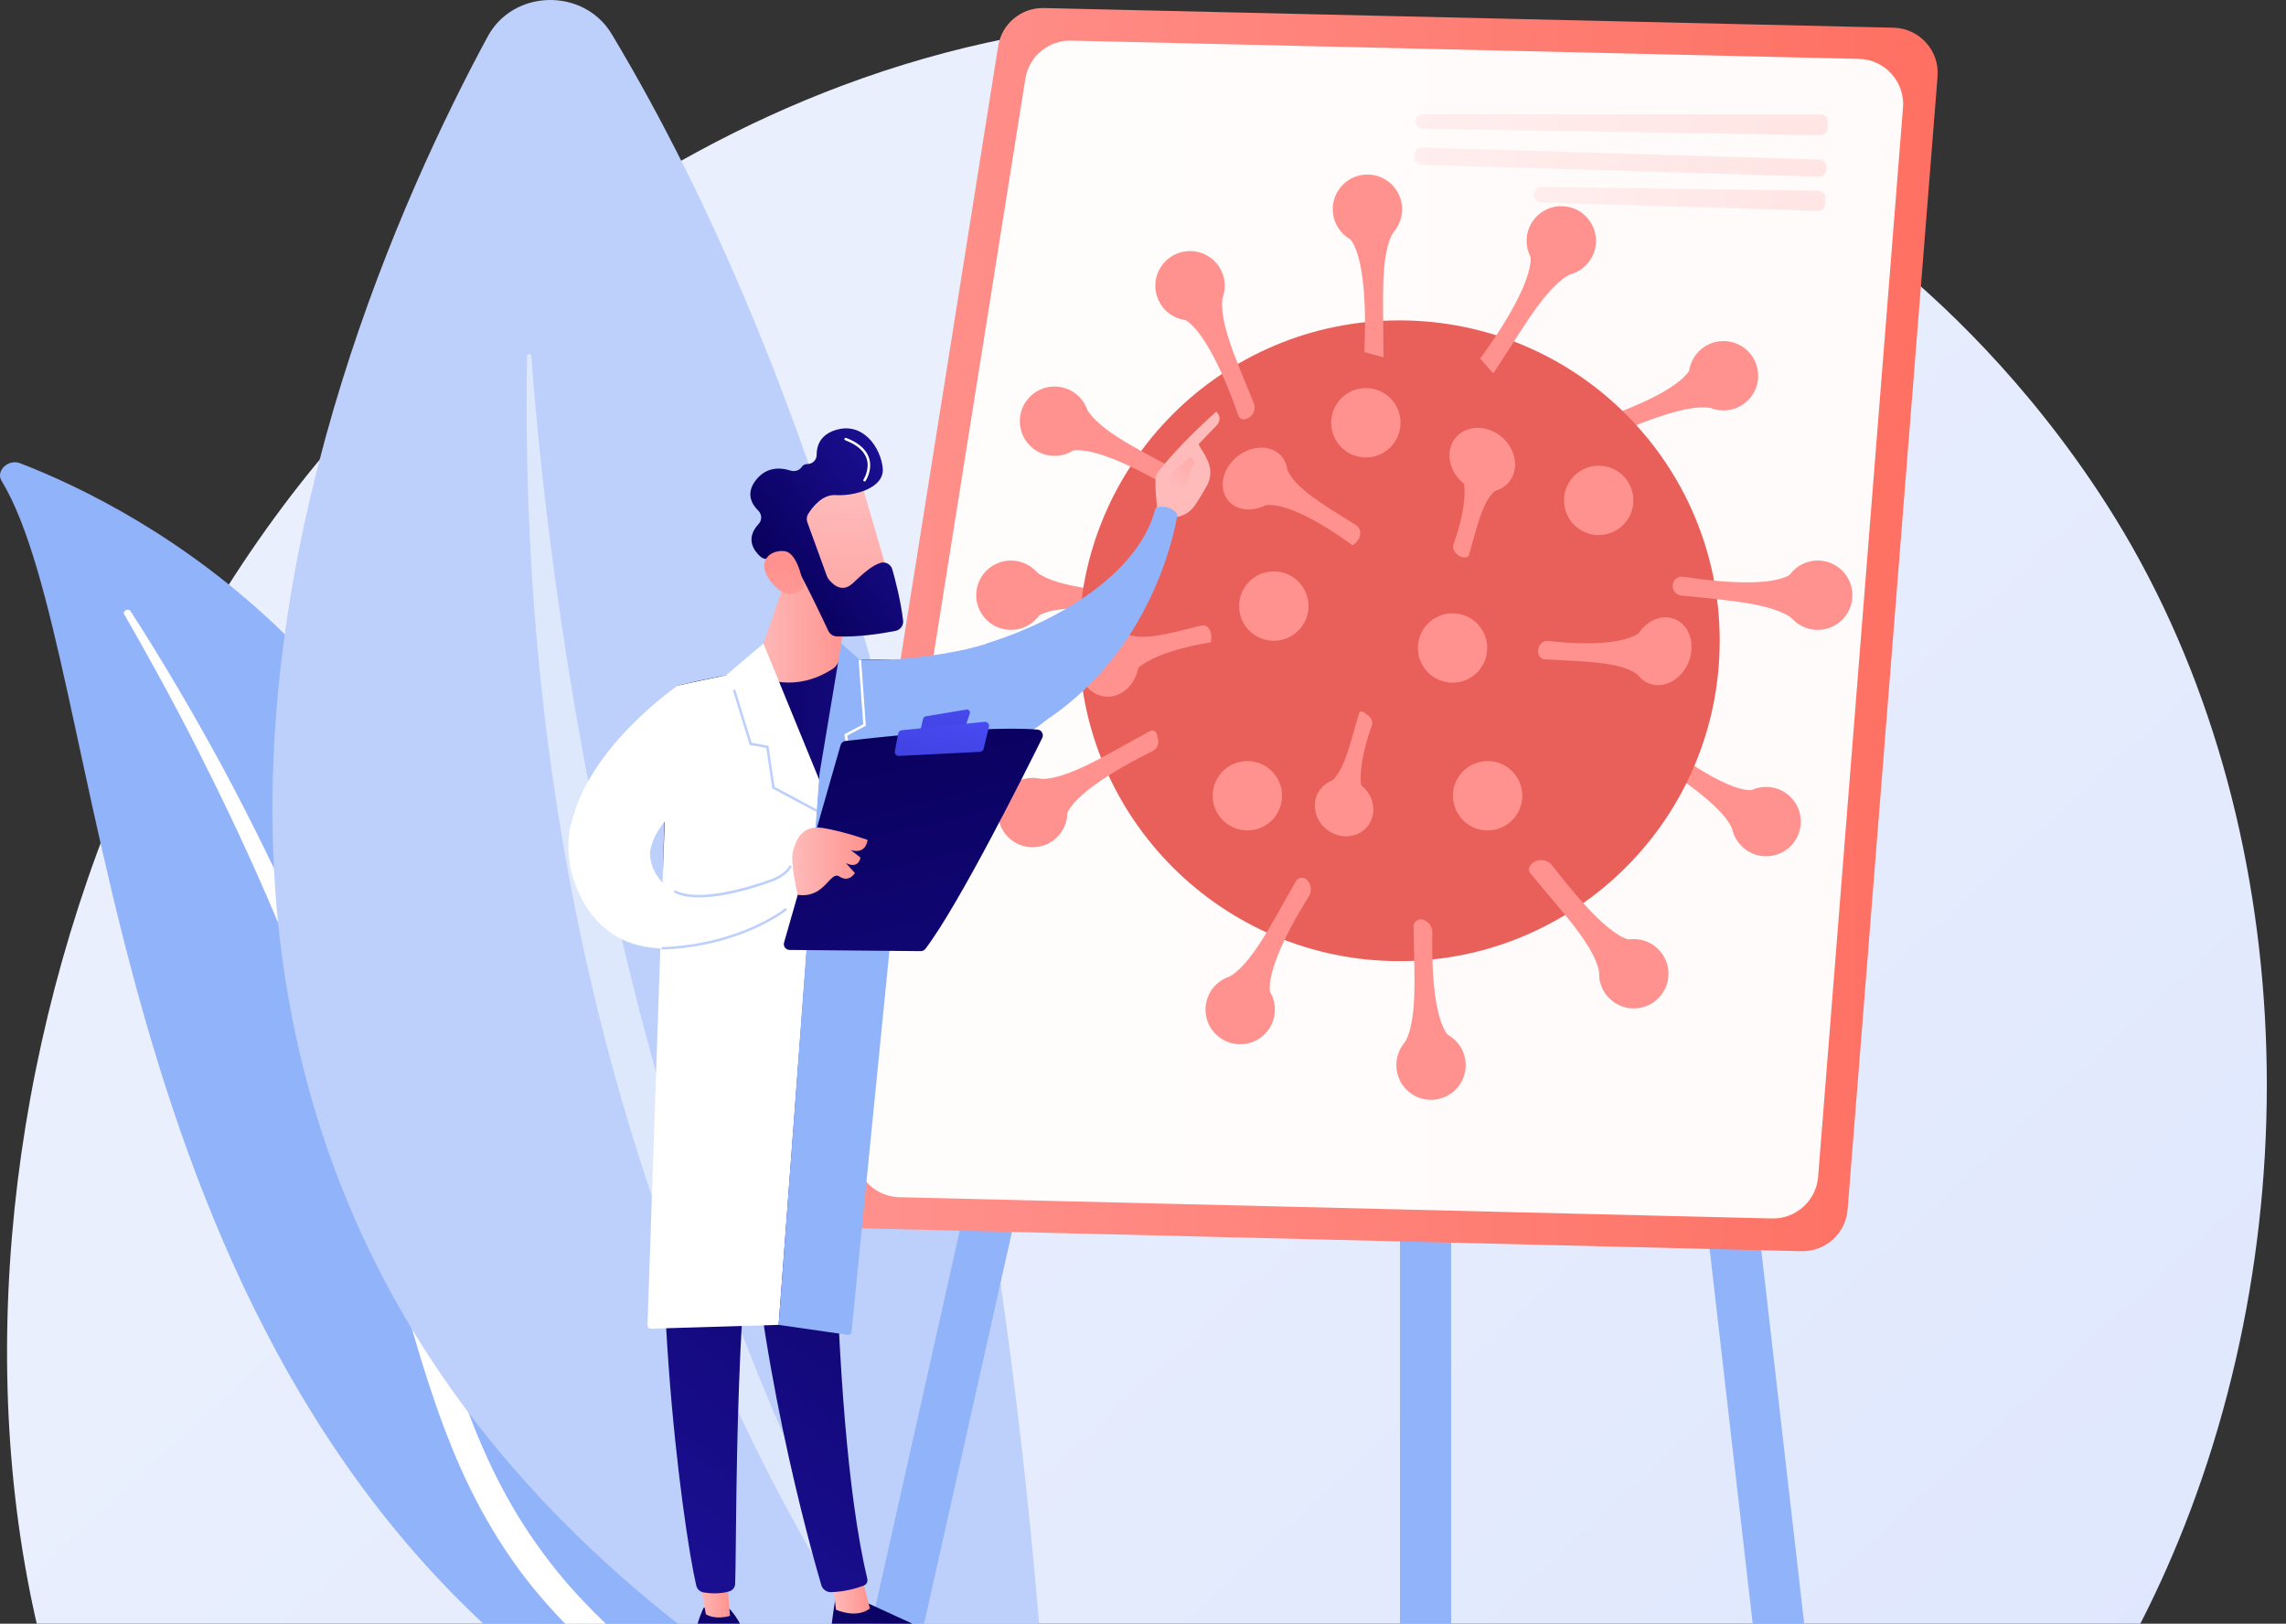 <svg width="107" height="76" viewBox="0 0 107 76" fill="none" xmlns="http://www.w3.org/2000/svg">
<rect x="0" y="0" width="107" height="76" fill="#333333" stroke="none"/>
<path d="M101.668 72.831C90.953 97.876 62.668 108.634 40.507 106.8C34.456 106.299 22.281 105.292 12.775 96.302C-5.481 79.038 -2.669 42.951 14.807 21.706C17.057 18.97 32.635 0.639 56.911 0.884C74.684 1.063 87.159 11.103 88.676 12.354C90.592 13.934 94.818 17.689 98.627 23.645C107.577 37.641 108.364 57.18 101.668 72.831Z" fill="url(#paint0_linear_445_4126)"/>
<path d="M0.072 22.503C-0.21 22.036 0.391 21.47 0.94 21.682C6.519 23.832 20.611 31.117 24.044 50.719C28.351 75.314 36.807 82.056 45.566 85.001C45.566 85.001 35.069 85.684 26.144 78.955C4.23 62.432 5.093 30.798 0.072 22.503Z" fill="#91B3FA"/>
<path d="M5.816 28.758C7.217 31.198 8.561 33.664 9.797 36.179C11.048 38.686 12.21 41.232 13.277 43.814C14.332 46.4 15.331 49.008 16.199 51.659C17.081 54.306 17.831 56.993 18.572 59.694C19.33 62.389 20.077 65.109 21.147 67.745C22.211 70.376 23.66 72.909 25.61 75.091C26.098 75.635 26.598 76.172 27.133 76.674C27.655 77.187 28.207 77.677 28.768 78.157C29.897 79.112 31.106 79.996 32.391 80.791C34.967 82.375 37.848 83.587 40.861 84.426C41.178 84.515 41.538 84.351 41.666 84.06C41.791 83.775 41.645 83.474 41.339 83.38L41.337 83.379C40.612 83.156 39.892 82.925 39.189 82.666C38.835 82.542 38.489 82.403 38.139 82.27C37.797 82.126 37.447 81.993 37.111 81.839C35.754 81.243 34.454 80.56 33.226 79.79C30.764 78.262 28.578 76.379 26.71 74.297C25.79 73.246 24.964 72.129 24.245 70.952C23.526 69.775 22.913 68.538 22.383 67.263C21.321 64.713 20.556 62.028 19.776 59.34C18.991 56.653 18.181 53.959 17.244 51.308C16.779 49.982 16.287 48.665 15.768 47.358C15.513 46.703 15.243 46.054 14.975 45.405C14.699 44.758 14.419 44.113 14.133 43.47C12.984 40.903 11.743 38.375 10.411 35.892C9.065 33.416 7.641 30.978 6.11 28.602C6.066 28.534 5.965 28.515 5.885 28.56C5.807 28.604 5.777 28.691 5.816 28.758Z" fill="white"/>
<path d="M49.25 86.187C49.25 86.187 48.049 33.939 28.631 1.594C27.326 -0.58 24.032 -0.519 22.828 1.709C14.78 16.607 -4.597 62.829 49.25 86.187Z" fill="#BDD0FB"/>
<path opacity="0.5" d="M44.795 81.923C44.896 82.068 44.686 82.221 44.567 82.09C40.16 77.283 23.993 54.782 24.67 16.674C24.673 16.551 24.863 16.543 24.872 16.665C25.524 25.665 28.951 59.057 44.795 81.923Z" fill="white"/>
<path d="M83.278 77.513C83.323 77.513 83.37 77.51 83.416 77.505C84.073 77.43 84.544 76.835 84.469 76.178L76.952 10.764C76.876 10.107 76.281 9.636 75.625 9.711C74.968 9.786 74.497 10.38 74.572 11.037L82.09 76.452C82.16 77.062 82.678 77.513 83.278 77.513Z" fill="#91B3FA"/>
<path d="M41.956 77.513C42.505 77.513 42.999 77.135 43.124 76.577L57.791 11.163C57.935 10.518 57.529 9.877 56.884 9.732C56.24 9.588 55.599 9.993 55.453 10.639L40.787 76.053C40.642 76.698 41.047 77.339 41.693 77.484C41.781 77.504 41.87 77.513 41.956 77.513Z" fill="#91B3FA"/>
<path d="M66.725 77.513C67.387 77.513 67.923 76.977 67.923 76.315V44.032C67.923 43.371 67.387 42.834 66.725 42.834C66.064 42.834 65.528 43.371 65.528 44.032V76.315C65.528 76.977 66.064 77.513 66.725 77.513Z" fill="#91B3FA"/>
<path d="M90.691 3.582L86.481 56.613C86.392 57.735 85.441 58.591 84.317 58.564L40.343 57.492C39.061 57.46 38.1 56.306 38.302 55.04L46.721 2.161C46.887 1.114 47.802 0.351 48.862 0.376L88.628 1.296C89.844 1.325 90.787 2.369 90.691 3.582Z" fill="url(#paint1_linear_445_4126)"/>
<path opacity="0.97" d="M87.01 2.756L50.134 1.902C49.074 1.877 48.16 2.64 47.993 3.687L40.049 53.585C39.848 54.851 40.808 56.005 42.09 56.036L82.936 57.032C84.061 57.06 85.011 56.203 85.1 55.082L89.073 5.042C89.169 3.829 88.227 2.784 87.01 2.756Z" fill="white"/>
<g opacity="0.46">
<path opacity="0.46" d="M66.595 5.346L85.21 5.354C85.4 5.354 85.553 5.511 85.548 5.702L85.538 6.002C85.533 6.186 85.38 6.333 85.195 6.33L66.589 6.023C66.4 6.02 66.251 5.863 66.257 5.674C66.263 5.491 66.412 5.346 66.595 5.346Z" fill="url(#paint2_linear_445_4126)"/>
<path opacity="0.46" d="M66.21 7.233L66.206 7.361C66.2 7.548 66.347 7.704 66.534 7.71L85.132 8.273C85.319 8.279 85.475 8.132 85.48 7.945L85.484 7.817C85.49 7.631 85.343 7.475 85.156 7.469L66.559 6.905C66.372 6.9 66.216 7.047 66.21 7.233Z" fill="url(#paint3_linear_445_4126)"/>
<path opacity="0.46" d="M71.805 9.072L71.803 9.128C71.797 9.315 71.944 9.471 72.131 9.477L85.084 9.869C85.271 9.875 85.427 9.728 85.433 9.541L85.441 9.278C85.446 9.089 85.296 8.932 85.107 8.929L72.148 8.744C71.963 8.741 71.81 8.888 71.805 9.072Z" fill="url(#paint4_linear_445_4126)"/>
</g>
<path d="M80.671 19.21C81.567 19.21 82.294 18.483 82.294 17.587C82.294 16.69 81.567 15.963 80.671 15.963C79.774 15.963 79.047 16.69 79.047 17.587C79.047 18.483 79.774 19.21 80.671 19.21Z" fill="url(#paint5_linear_445_4126)"/>
<path d="M79.236 16.895C79.171 18.015 76.388 19.139 74.354 19.796L74.439 20.72C76.915 19.809 79.195 18.687 80.448 19.194L79.236 16.895Z" fill="url(#paint6_linear_445_4126)"/>
<path d="M47.317 29.482C48.213 29.482 48.94 28.756 48.94 27.859C48.94 26.963 48.213 26.236 47.317 26.236C46.42 26.236 45.693 26.963 45.693 27.859C45.693 28.756 46.42 29.482 47.317 29.482Z" fill="url(#paint7_linear_445_4126)"/>
<path d="M48.276 29.132C48.847 28.166 51.835 28.442 53.944 28.79L54.292 27.93C51.674 27.605 49.134 27.558 48.252 26.533L48.276 29.132Z" fill="url(#paint8_linear_445_4126)"/>
<path d="M82.665 40.079C83.562 40.079 84.289 39.352 84.289 38.455C84.289 37.559 83.562 36.832 82.665 36.832C81.769 36.832 81.042 37.559 81.042 38.455C81.042 39.352 81.769 40.079 82.665 40.079Z" fill="url(#paint9_linear_445_4126)"/>
<path d="M82.448 36.876C81.479 37.442 79.004 35.744 77.332 34.413L76.609 34.994C78.736 36.554 80.932 37.833 81.202 39.157L82.448 36.876Z" fill="url(#paint10_linear_445_4126)"/>
<path d="M65.498 44.987C73.78 44.987 80.494 38.274 80.494 29.992C80.494 21.709 73.78 14.996 65.498 14.996C57.216 14.996 50.502 21.709 50.502 29.992C50.502 38.274 57.216 44.987 65.498 44.987Z" fill="url(#paint11_linear_445_4126)"/>
<path d="M59.622 29.991C60.519 29.991 61.246 29.264 61.246 28.367C61.246 27.471 60.519 26.744 59.622 26.744C58.726 26.744 57.999 27.471 57.999 28.367C57.999 29.264 58.726 29.991 59.622 29.991Z" fill="url(#paint12_linear_445_4126)"/>
<path d="M67.989 31.953C68.885 31.953 69.612 31.226 69.612 30.329C69.612 29.433 68.885 28.706 67.989 28.706C67.093 28.706 66.366 29.433 66.366 30.329C66.366 31.226 67.093 31.953 67.989 31.953Z" fill="url(#paint13_linear_445_4126)"/>
<path d="M63.931 21.411C64.828 21.411 65.555 20.684 65.555 19.787C65.555 18.891 64.828 18.164 63.931 18.164C63.035 18.164 62.308 18.891 62.308 19.787C62.308 20.684 63.035 21.411 63.931 21.411Z" fill="url(#paint14_linear_445_4126)"/>
<path d="M74.829 25.044C75.726 25.044 76.453 24.317 76.453 23.421C76.453 22.524 75.726 21.797 74.829 21.797C73.933 21.797 73.206 22.524 73.206 23.421C73.206 24.317 73.933 25.044 74.829 25.044Z" fill="url(#paint15_linear_445_4126)"/>
<path d="M69.631 38.869C70.528 38.869 71.255 38.142 71.255 37.245C71.255 36.349 70.528 35.622 69.631 35.622C68.735 35.622 68.008 36.349 68.008 37.245C68.008 38.142 68.735 38.869 69.631 38.869Z" fill="url(#paint16_linear_445_4126)"/>
<path d="M58.386 38.869C59.282 38.869 60.009 38.142 60.009 37.245C60.009 36.349 59.282 35.622 58.386 35.622C57.489 35.622 56.762 36.349 56.762 37.245C56.762 38.142 57.489 38.869 58.386 38.869Z" fill="url(#paint17_linear_445_4126)"/>
<path d="M64.004 11.415C64.901 11.415 65.628 10.689 65.628 9.792C65.628 8.896 64.901 8.169 64.004 8.169C63.108 8.169 62.381 8.896 62.381 9.792C62.381 10.689 63.108 11.415 64.004 11.415Z" fill="url(#paint18_linear_445_4126)"/>
<path d="M62.853 10.894C63.88 11.347 63.958 14.347 63.861 16.483L64.756 16.727C64.77 14.089 64.517 11.561 65.431 10.565L62.853 10.894Z" fill="url(#paint19_linear_445_4126)"/>
<path d="M49.358 21.338C50.255 21.338 50.981 20.611 50.981 19.715C50.981 18.818 50.255 18.091 49.358 18.091C48.462 18.091 47.735 18.818 47.735 19.715C47.735 20.611 48.462 21.338 49.358 21.338Z" fill="url(#paint20_linear_445_4126)"/>
<path d="M49.77 21.254C50.661 20.572 53.328 21.95 55.152 23.063L55.234 22.979C55.519 22.685 55.443 22.201 55.083 22.007C53.03 20.904 51.111 19.985 50.722 18.836L49.77 21.254Z" fill="url(#paint21_linear_445_4126)"/>
<path d="M60.012 21.387C60.468 21.958 60.27 22.874 59.569 23.434C58.868 23.993 57.931 23.984 57.475 23.413C57.019 22.841 57.217 21.925 57.917 21.366C58.618 20.806 59.556 20.816 60.012 21.387Z" fill="url(#paint22_linear_445_4126)"/>
<path d="M58.798 23.782C59.749 23.195 61.887 24.487 63.314 25.523L63.407 25.45C63.726 25.195 63.759 24.761 63.471 24.58C61.834 23.547 60.28 22.682 60.167 21.648L58.798 23.782Z" fill="url(#paint23_linear_445_4126)"/>
<path d="M52.145 29.386C52.909 29.5 53.422 30.311 53.289 31.198C53.157 32.085 52.431 32.711 51.667 32.597C50.903 32.484 50.391 31.673 50.523 30.786C50.655 29.899 51.381 29.273 52.145 29.386Z" fill="url(#paint24_linear_445_4126)"/>
<path d="M52.786 31.952C53.064 30.871 55.169 30.311 56.673 30.061L56.69 29.944C56.751 29.54 56.525 29.207 56.238 29.277C54.602 29.676 53.114 30.136 52.455 29.476L52.786 31.952Z" fill="url(#paint25_linear_445_4126)"/>
<path d="M48.334 39.656C49.231 39.656 49.958 38.929 49.958 38.033C49.958 37.136 49.231 36.41 48.334 36.41C47.438 36.41 46.711 37.136 46.711 38.033C46.711 38.929 47.438 39.656 48.334 39.656Z" fill="url(#paint26_linear_445_4126)"/>
<path d="M49.851 38.523C49.767 37.47 52.072 36.086 53.949 35.154C54.15 35.054 54.256 34.829 54.206 34.611L54.146 34.357C54.114 34.218 53.959 34.148 53.833 34.216C51.604 35.42 49.601 36.73 48.337 36.41L49.851 38.523Z" fill="url(#paint27_linear_445_4126)"/>
<path d="M61.8 36.941C62.242 36.368 63.098 36.287 63.713 36.761C64.327 37.234 64.467 38.083 64.025 38.656C63.584 39.229 62.727 39.31 62.113 38.836C61.499 38.363 61.359 37.514 61.8 36.941Z" fill="url(#paint28_linear_445_4126)"/>
<path d="M64.035 37.505C63.378 36.876 63.78 35.181 64.22 33.923C64.267 33.788 64.192 33.609 64.039 33.491L63.86 33.353C63.762 33.278 63.64 33.29 63.614 33.378C63.147 34.933 62.86 36.473 62.011 36.727L64.035 37.505Z" fill="url(#paint29_linear_445_4126)"/>
<path d="M66.981 51.478C67.877 51.478 68.604 50.752 68.604 49.855C68.604 48.959 67.877 48.232 66.981 48.232C66.084 48.232 65.357 48.959 65.357 49.855C65.357 50.752 66.084 51.478 66.981 51.478Z" fill="url(#paint30_linear_445_4126)"/>
<path d="M68.12 48.741C67.164 48.331 67.001 45.723 67.042 43.643C67.047 43.361 66.859 43.112 66.586 43.041C66.37 42.984 66.159 43.15 66.162 43.373C66.198 45.846 66.398 48.149 65.545 49.098L68.12 48.741Z" fill="url(#paint31_linear_445_4126)"/>
<path d="M55.701 14.997C56.598 14.997 57.325 14.27 57.325 13.374C57.325 12.477 56.598 11.751 55.701 11.751C54.805 11.751 54.078 12.477 54.078 13.374C54.078 14.27 54.805 14.997 55.701 14.997Z" fill="url(#paint32_linear_445_4126)"/>
<path d="M55.038 14.823C56.125 14.864 57.264 17.457 57.968 19.457C58.007 19.568 58.117 19.637 58.234 19.624C58.598 19.584 58.823 19.206 58.685 18.867C57.795 16.677 56.875 14.712 57.313 13.566L55.038 14.823Z" fill="url(#paint33_linear_445_4126)"/>
<path d="M85.081 29.482C85.978 29.482 86.705 28.756 86.705 27.859C86.705 26.963 85.978 26.236 85.081 26.236C84.185 26.236 83.458 26.963 83.458 27.859C83.458 28.756 84.185 29.482 85.081 29.482Z" fill="url(#paint34_linear_445_4126)"/>
<path d="M84.119 26.589C83.58 27.506 80.865 27.311 78.787 26.996C78.59 26.966 78.399 27.075 78.325 27.26C78.214 27.534 78.397 27.839 78.691 27.871C81.095 28.135 83.331 28.241 84.149 29.188L84.119 26.589Z" fill="url(#paint35_linear_445_4126)"/>
<path d="M77.177 31.988C76.484 31.709 76.193 30.809 76.528 29.977C76.862 29.145 77.695 28.697 78.388 28.976C79.082 29.255 79.373 30.155 79.038 30.987C78.703 31.818 77.871 32.266 77.177 31.988Z" fill="url(#paint36_linear_445_4126)"/>
<path d="M77.032 29.296C76.518 30.224 74.203 30.189 72.441 30.001C72.274 29.983 72.104 30.101 72.03 30.286C71.919 30.56 72.058 30.847 72.308 30.862C74.352 30.981 76.261 30.956 76.908 31.833L77.032 29.296Z" fill="url(#paint37_linear_445_4126)"/>
<path d="M70.619 22.576C70.117 23.169 69.155 23.18 68.471 22.6C67.787 22.021 67.64 21.07 68.142 20.478C68.644 19.885 69.606 19.874 70.29 20.453C70.973 21.033 71.121 21.983 70.619 22.576Z" fill="url(#paint38_linear_445_4126)"/>
<path d="M68.146 21.715C68.885 22.47 68.476 24.24 68.02 25.525C67.977 25.647 68.054 25.823 68.206 25.952C68.431 26.143 68.709 26.147 68.763 25.96C69.204 24.431 69.493 22.95 70.379 22.792L68.146 21.715Z" fill="url(#paint39_linear_445_4126)"/>
<path d="M76.472 47.201C77.368 47.201 78.095 46.474 78.095 45.577C78.095 44.681 77.368 43.954 76.472 43.954C75.575 43.954 74.849 44.681 74.849 45.577C74.849 46.474 75.575 47.201 76.472 47.201Z" fill="url(#paint40_linear_445_4126)"/>
<path d="M76.66 43.994C75.713 44.26 73.941 42.178 72.653 40.508C72.393 40.17 71.882 40.172 71.625 40.513C71.542 40.623 71.545 40.776 71.633 40.882C73.255 42.852 74.95 44.578 74.879 45.888L76.66 43.994Z" fill="url(#paint41_linear_445_4126)"/>
<path d="M73.078 12.896C73.975 12.896 74.702 12.169 74.702 11.273C74.702 10.376 73.975 9.649 73.078 9.649C72.182 9.649 71.455 10.376 71.455 11.273C71.455 12.169 72.182 12.896 73.078 12.896Z" fill="url(#paint42_linear_445_4126)"/>
<path d="M71.51 11.562C72.12 12.505 70.536 15.054 69.282 16.785L69.896 17.48C71.358 15.284 72.535 13.033 73.846 12.703L71.51 11.562Z" fill="url(#paint43_linear_445_4126)"/>
<path d="M58.05 48.878C58.946 48.878 59.673 48.152 59.673 47.255C59.673 46.359 58.946 45.632 58.05 45.632C57.153 45.632 56.426 46.359 56.426 47.255C56.426 48.152 57.153 48.878 58.05 48.878Z" fill="url(#paint44_linear_445_4126)"/>
<path d="M59.598 46.877C58.985 46.038 60.169 43.716 61.263 41.947C61.414 41.703 61.378 41.388 61.176 41.185C61.022 41.029 60.761 41.062 60.652 41.252C59.421 43.401 58.42 45.489 57.201 45.872L59.598 46.877Z" fill="url(#paint45_linear_445_4126)"/>
<path d="M39.133 74.639C39.133 74.639 38.929 75.795 38.829 76.938C38.79 77.385 39.134 77.773 39.582 77.792C41.105 77.855 44.364 77.979 45.533 77.927C45.708 77.919 45.823 77.739 45.758 77.575C45.704 77.438 45.599 77.328 45.465 77.266L40.083 74.793L39.133 74.639Z" fill="url(#paint46_linear_445_4126)"/>
<path d="M38.966 73.96L39.13 75.343C39.13 75.343 40.072 75.781 40.716 75.287L40.326 73.747L38.966 73.96Z" fill="url(#paint47_linear_445_4126)"/>
<path d="M39.089 47.978C39.018 48.339 38.709 65.988 40.595 73.897C40.626 74.026 40.56 74.159 40.438 74.21C40.148 74.328 39.581 74.499 38.901 74.522C38.691 74.529 38.502 74.392 38.443 74.19C37.904 72.355 35.319 63.161 34.982 54.378C34.606 44.564 34.982 54.044 34.982 54.044L35.203 47.977L39.089 47.978Z" fill="url(#paint48_linear_445_4126)"/>
<path d="M32.942 75.243C32.942 75.243 32.617 75.826 32.302 77.376C32.245 77.656 32.441 77.924 32.725 77.952C33.228 78.001 34.002 78.065 34.622 78.061C34.908 78.058 35.131 77.81 35.097 77.526C35.028 76.96 34.814 76.032 34.153 75.309L32.942 75.243Z" fill="url(#paint49_linear_445_4126)"/>
<path d="M32.657 73.465L33.04 75.555C33.04 75.555 33.419 75.837 34.168 75.632L33.985 73.384L32.657 73.465Z" fill="url(#paint50_linear_445_4126)"/>
<path d="M31.622 48.52C30.079 57.831 31.957 71.535 32.59 74.216C32.629 74.381 32.762 74.506 32.928 74.534C33.211 74.581 33.676 74.62 34.135 74.486C34.293 74.44 34.404 74.298 34.41 74.133C34.495 71.965 34.343 58.653 35.78 53.392C35.853 53.126 36.016 52.893 36.241 52.733L39.031 50.749L39.245 47.543L31.622 48.52Z" fill="url(#paint51_linear_445_4126)"/>
<path d="M41.454 30.876C36.83 30.8 31.728 32.09 31.728 32.09C30.35 40.133 31.487 49.409 31.487 49.409C35.067 50.348 39.105 48.835 39.105 48.835C39.7 45.474 42.476 36.013 42.476 36.013C44.735 35.733 44.244 33.879 45.777 33.017C44.608 31.662 46.409 32.319 46.169 31.3C44.535 31.808 42.88 30.9 41.454 30.876Z" fill="url(#paint52_linear_445_4126)"/>
<path d="M55.001 24.205C55.049 24.356 54.498 24.586 54.174 23.968C54.163 23.672 53.983 22.403 54.16 22.162C55.102 20.877 56.929 19.266 56.929 19.266C57.238 19.571 56.984 19.87 56.984 19.87L56.097 20.794C56.283 21.129 56.509 21.412 56.615 21.817C56.695 22.124 56.646 22.452 56.491 22.731C56.336 23.011 56.123 23.376 55.923 23.661C55.543 24.201 55.001 24.205 55.001 24.205Z" fill="url(#paint53_linear_445_4126)"/>
<path d="M55.71 21.393L54.903 22.077L54.649 22.759L55.369 23.558C55.369 23.558 55.611 22.205 55.791 21.912C55.971 21.62 55.878 21.478 55.71 21.393Z" fill="url(#paint54_linear_445_4126)"/>
<path d="M36.77 27.122L35.299 31.377C35.275 31.447 35.304 31.525 35.369 31.561C35.77 31.783 37.215 32.424 38.956 31.32C39.138 31.205 39.261 31.017 39.289 30.804L39.765 27.122H36.77V27.122Z" fill="url(#paint55_linear_445_4126)"/>
<path d="M33.978 31.611L35.733 30.121L38.36 36.533L36.445 62.012L30.465 62.191C30.422 62.192 30.381 62.176 30.352 62.146C30.322 62.116 30.306 62.075 30.307 62.033L31.142 37.52C31.142 37.52 31.165 32.223 31.728 32.09C32.29 31.958 33.978 31.611 33.978 31.611Z" fill="white"/>
<path d="M38.36 36.203L39.377 30.121L40.247 30.886L42.083 30.868L42.475 36.014L39.857 62.343C39.852 62.385 39.832 62.422 39.799 62.448C39.766 62.474 39.724 62.485 39.683 62.479L36.445 62.012L38.36 36.203Z" fill="#91B3FA"/>
<path d="M55.111 24.065C54.657 23.517 54.083 23.776 54.083 23.776C53.402 26.65 49.834 28.981 46.169 30.12C46.169 30.123 46.17 30.127 46.171 30.13C44.444 30.695 41.841 30.875 41.841 30.875C41.841 30.875 38.359 36.203 42.475 36.013C46.591 35.823 49.013 33.674 49.013 33.674C54.299 30.133 55.111 24.065 55.111 24.065Z" fill="#91B3FA"/>
<path d="M39.587 36.48V37.104L41.722 36.966V36.273L39.587 36.48Z" fill="url(#paint56_linear_445_4126)"/>
<path d="M38.19 37.997L36.147 36.899L35.865 35.006L35.091 34.869L34.302 32.305L34.413 32.271L35.181 34.766L35.968 34.906L36.254 36.824L38.245 37.894L38.19 37.997Z" fill="#BDD0FB"/>
<path d="M38.748 37.367L38.647 37.309L39.703 35.456L39.522 34.37L40.405 33.9L40.189 30.89L40.306 30.882L40.527 33.968L39.652 34.434L39.826 35.478L38.748 37.367Z" fill="white"/>
<path d="M37.281 40.65C37.281 40.65 32.432 43.391 30.795 41.05C30.486 40.609 30.393 40.169 30.441 39.747C30.445 39.749 30.449 39.75 30.453 39.752C30.772 37.995 33.501 36.568 33.501 36.568L31.727 32.09C31.727 32.09 27.511 34.958 26.727 38.616C26.719 38.616 26.711 38.615 26.703 38.614C26.489 39.736 26.602 40.929 27.262 42.135C30.128 47.377 37.922 41.845 37.922 41.845L37.281 40.65Z" fill="white"/>
<path d="M36.699 44.117L39.345 34.875C39.375 34.77 39.465 34.693 39.573 34.681C40.053 34.625 41.442 34.468 43.046 34.332C44.979 34.169 47.223 34.036 48.563 34.149C48.754 34.165 48.869 34.367 48.785 34.538C48.022 36.081 44.885 42.356 43.315 44.412C43.263 44.48 43.183 44.52 43.097 44.519L36.956 44.462C36.777 44.46 36.649 44.289 36.699 44.117Z" fill="url(#paint57_linear_445_4126)"/>
<path d="M43.321 33.531L45.239 33.211C45.342 33.194 45.426 33.292 45.393 33.391L45.203 33.966C45.186 34.016 45.143 34.052 45.09 34.059L43.244 34.306C43.148 34.319 43.069 34.232 43.091 34.138L43.209 33.636C43.222 33.581 43.266 33.54 43.321 33.531Z" fill="url(#paint58_linear_445_4126)"/>
<path d="M41.884 35.156L42.042 34.333C42.058 34.25 42.126 34.187 42.209 34.179L46.085 33.786C46.215 33.773 46.32 33.892 46.289 34.02L46.042 35.045C46.023 35.128 45.952 35.187 45.867 35.191L42.08 35.382C41.957 35.388 41.86 35.277 41.884 35.156Z" fill="url(#paint59_linear_445_4126)"/>
<path d="M37.338 41.884C37.338 41.884 36.969 40.368 37.118 39.83C37.266 39.292 37.555 38.601 38.515 38.755C39.475 38.908 40.608 39.313 40.608 39.313C40.608 39.313 40.551 40.013 39.821 39.787L40.274 40.137C40.274 40.137 40.209 40.698 39.593 40.398L40.014 40.863C40.014 40.863 39.749 41.324 39.296 41.028C38.842 40.733 38.624 42.066 37.338 41.884Z" fill="url(#paint60_linear_445_4126)"/>
<path d="M32.716 42.005C32.266 42.005 31.853 41.939 31.539 41.767L31.595 41.664C32.889 42.374 36.08 41.159 36.112 41.146C36.121 41.144 36.742 40.928 36.965 40.494L37.069 40.547C36.825 41.023 36.179 41.247 36.152 41.256C36.052 41.295 34.186 42.005 32.716 42.005Z" fill="#BDD0FB"/>
<path d="M30.969 44.447L30.965 44.331C34.649 44.204 36.747 42.517 36.767 42.5L36.842 42.59C36.82 42.608 34.692 44.319 30.969 44.447Z" fill="#BDD0FB"/>
<path d="M40.238 22.366C40.286 22.432 41.779 27.634 41.779 27.634L38.791 28.423L36.644 23.703C36.644 23.703 39.438 21.254 40.238 22.366Z" fill="url(#paint61_linear_445_4126)"/>
<path d="M37.83 24.052C37.757 24.169 37.742 24.312 37.788 24.442L38.71 26.978C38.724 27.016 38.743 27.052 38.767 27.085C38.9 27.268 39.37 27.815 39.915 27.3C40.38 26.861 40.813 26.464 41.217 26.345C41.453 26.275 41.7 26.415 41.767 26.652C41.906 27.141 42.165 28.132 42.271 29.046C42.298 29.274 42.141 29.484 41.915 29.529C41.319 29.646 40.146 29.839 39.15 29.785C38.986 29.776 38.842 29.678 38.772 29.529C38.465 28.877 37.598 27.05 37.275 26.572C36.974 26.128 36.258 26.135 35.93 26.164C35.806 26.175 35.684 26.134 35.591 26.051C35.313 25.8 34.855 25.222 35.513 24.52C35.677 24.345 35.664 24.068 35.493 23.901C35.187 23.601 34.889 23.093 35.389 22.461C35.895 21.821 36.564 21.885 37.001 22.026C37.194 22.089 37.415 22.024 37.527 21.855C37.576 21.779 37.657 21.722 37.786 21.721C38.03 21.719 38.225 21.534 38.225 21.291C38.224 20.873 38.385 20.361 39.096 20.133C40.401 19.713 41.229 20.97 41.318 21.912C41.408 22.855 39.967 23.229 39.118 23.173C38.495 23.131 38.032 23.731 37.83 24.052Z" fill="url(#paint62_linear_445_4126)"/>
<path d="M37.625 27.506C37.625 27.506 37.398 25.87 36.716 25.797C36.034 25.723 35.377 26.289 36.063 27.201C36.916 28.337 37.625 27.506 37.625 27.506Z" fill="url(#paint63_linear_445_4126)"/>
<path d="M40.467 22.536C40.456 22.536 40.444 22.533 40.435 22.526C40.408 22.508 40.4 22.472 40.418 22.445C40.421 22.44 40.726 21.969 40.566 21.473C40.448 21.107 40.11 20.815 39.562 20.606C39.532 20.594 39.517 20.561 39.528 20.53C39.54 20.5 39.573 20.485 39.604 20.496C40.187 20.719 40.549 21.036 40.678 21.438C40.855 21.988 40.53 22.488 40.516 22.509C40.504 22.526 40.486 22.536 40.467 22.536Z" fill="white"/>
<defs>
<linearGradient id="paint0_linear_445_4126" x1="112.535" y1="120.796" x2="34.554" y2="36.626" gradientUnits="userSpaceOnUse">
<stop stop-color="#DAE3FE"/>
<stop offset="1" stop-color="#E9EFFD"/>
</linearGradient>
<linearGradient id="paint1_linear_445_4126" x1="38.275" y1="29.47" x2="90.698" y2="29.47" gradientUnits="userSpaceOnUse">
<stop stop-color="#FF928E"/>
<stop offset="1" stop-color="#FE7062"/>
</linearGradient>
<linearGradient id="paint2_linear_445_4126" x1="66.266" y1="5.396" x2="85.539" y2="5.98" gradientUnits="userSpaceOnUse">
<stop stop-color="#FEBBBA"/>
<stop offset="1" stop-color="#FF928E"/>
</linearGradient>
<linearGradient id="paint3_linear_445_4126" x1="66.208" y1="7.297" x2="85.482" y2="7.882" gradientUnits="userSpaceOnUse">
<stop stop-color="#FEBBBA"/>
<stop offset="1" stop-color="#FF928E"/>
</linearGradient>
<linearGradient id="paint4_linear_445_4126" x1="71.807" y1="8.997" x2="85.436" y2="9.41" gradientUnits="userSpaceOnUse">
<stop stop-color="#FEBBBA"/>
<stop offset="1" stop-color="#FF928E"/>
</linearGradient>
<linearGradient id="paint5_linear_445_4126" x1="75.981" y1="16.243" x2="53.475" y2="9.797" gradientUnits="userSpaceOnUse">
<stop stop-color="#FF928E"/>
<stop offset="1" stop-color="#FE7062"/>
</linearGradient>
<linearGradient id="paint6_linear_445_4126" x1="69.319" y1="16.654" x2="29.868" y2="5.354" gradientUnits="userSpaceOnUse">
<stop stop-color="#FF928E"/>
<stop offset="1" stop-color="#FE7062"/>
</linearGradient>
<linearGradient id="paint7_linear_445_4126" x1="50.87" y1="31.202" x2="67.921" y2="47.243" gradientUnits="userSpaceOnUse">
<stop stop-color="#FF928E"/>
<stop offset="1" stop-color="#FE7062"/>
</linearGradient>
<linearGradient id="paint8_linear_445_4126" x1="56.98" y1="33.89" x2="86.869" y2="62.009" gradientUnits="userSpaceOnUse">
<stop stop-color="#FF928E"/>
<stop offset="1" stop-color="#FE7062"/>
</linearGradient>
<linearGradient id="paint9_linear_445_4126" x1="81.192" y1="33.804" x2="74.121" y2="11.488" gradientUnits="userSpaceOnUse">
<stop stop-color="#FF928E"/>
<stop offset="1" stop-color="#FE7062"/>
</linearGradient>
<linearGradient id="paint10_linear_445_4126" x1="77.166" y1="28.48" x2="64.77" y2="-10.639" gradientUnits="userSpaceOnUse">
<stop stop-color="#FF928E"/>
<stop offset="1" stop-color="#FE7062"/>
</linearGradient>
<linearGradient id="paint11_linear_445_4126" x1="77.595" y1="-46.273" x2="71.698" y2="-9.097" gradientUnits="userSpaceOnUse">
<stop stop-color="#E1473D"/>
<stop offset="1" stop-color="#E9605A"/>
</linearGradient>
<linearGradient id="paint12_linear_445_4126" x1="57.856" y1="32.915" x2="49.38" y2="54.737" gradientUnits="userSpaceOnUse">
<stop stop-color="#FF928E"/>
<stop offset="1" stop-color="#FE7062"/>
</linearGradient>
<linearGradient id="paint13_linear_445_4126" x1="66.223" y1="34.877" x2="57.746" y2="56.699" gradientUnits="userSpaceOnUse">
<stop stop-color="#FF928E"/>
<stop offset="1" stop-color="#FE7062"/>
</linearGradient>
<linearGradient id="paint14_linear_445_4126" x1="62.165" y1="24.335" x2="53.689" y2="46.157" gradientUnits="userSpaceOnUse">
<stop stop-color="#FF928E"/>
<stop offset="1" stop-color="#FE7062"/>
</linearGradient>
<linearGradient id="paint15_linear_445_4126" x1="73.063" y1="27.968" x2="64.586" y2="49.791" gradientUnits="userSpaceOnUse">
<stop stop-color="#FF928E"/>
<stop offset="1" stop-color="#FE7062"/>
</linearGradient>
<linearGradient id="paint16_linear_445_4126" x1="67.865" y1="41.793" x2="59.388" y2="63.615" gradientUnits="userSpaceOnUse">
<stop stop-color="#FF928E"/>
<stop offset="1" stop-color="#FE7062"/>
</linearGradient>
<linearGradient id="paint17_linear_445_4126" x1="56.619" y1="41.793" x2="48.143" y2="63.615" gradientUnits="userSpaceOnUse">
<stop stop-color="#FF928E"/>
<stop offset="1" stop-color="#FE7062"/>
</linearGradient>
<linearGradient id="paint18_linear_445_4126" x1="61.103" y1="13.714" x2="47.182" y2="32.536" gradientUnits="userSpaceOnUse">
<stop stop-color="#FF928E"/>
<stop offset="1" stop-color="#FE7062"/>
</linearGradient>
<linearGradient id="paint19_linear_445_4126" x1="59.154" y1="20.098" x2="34.751" y2="53.091" gradientUnits="userSpaceOnUse">
<stop stop-color="#FF928E"/>
<stop offset="1" stop-color="#FE7062"/>
</linearGradient>
<linearGradient id="paint20_linear_445_4126" x1="51.398" y1="24.146" x2="61.185" y2="45.413" gradientUnits="userSpaceOnUse">
<stop stop-color="#FF928E"/>
<stop offset="1" stop-color="#FE7062"/>
</linearGradient>
<linearGradient id="paint21_linear_445_4126" x1="55.889" y1="29.006" x2="73.045" y2="66.284" gradientUnits="userSpaceOnUse">
<stop stop-color="#FF928E"/>
<stop offset="1" stop-color="#FE7062"/>
</linearGradient>
<linearGradient id="paint22_linear_445_4126" x1="59.676" y1="26.399" x2="66.681" y2="44.619" gradientUnits="userSpaceOnUse">
<stop stop-color="#FF928E"/>
<stop offset="1" stop-color="#FE7062"/>
</linearGradient>
<linearGradient id="paint23_linear_445_4126" x1="62.749" y1="30.838" x2="75.028" y2="62.775" gradientUnits="userSpaceOnUse">
<stop stop-color="#FF928E"/>
<stop offset="1" stop-color="#FE7062"/>
</linearGradient>
<linearGradient id="paint24_linear_445_4126" x1="55.522" y1="33.317" x2="73.811" y2="42.626" gradientUnits="userSpaceOnUse">
<stop stop-color="#FF928E"/>
<stop offset="1" stop-color="#FE7062"/>
</linearGradient>
<linearGradient id="paint25_linear_445_4126" x1="59.326" y1="34.255" x2="86.417" y2="46.085" gradientUnits="userSpaceOnUse">
<stop stop-color="#FF928E"/>
<stop offset="1" stop-color="#FE7062"/>
</linearGradient>
<linearGradient id="paint26_linear_445_4126" x1="53.163" y1="38.727" x2="76.336" y2="42.057" gradientUnits="userSpaceOnUse">
<stop stop-color="#FF928E"/>
<stop offset="1" stop-color="#FE7062"/>
</linearGradient>
<linearGradient id="paint27_linear_445_4126" x1="59.488" y1="37.447" x2="99.347" y2="43.175" gradientUnits="userSpaceOnUse">
<stop stop-color="#FF928E"/>
<stop offset="1" stop-color="#FE7062"/>
</linearGradient>
<linearGradient id="paint28_linear_445_4126" x1="66.365" y1="35.824" x2="82.449" y2="25.594" gradientUnits="userSpaceOnUse">
<stop stop-color="#FF928E"/>
<stop offset="1" stop-color="#FE7062"/>
</linearGradient>
<linearGradient id="paint29_linear_445_4126" x1="68.457" y1="33.366" x2="89.138" y2="17.89" gradientUnits="userSpaceOnUse">
<stop stop-color="#FF928E"/>
<stop offset="1" stop-color="#FE7062"/>
</linearGradient>
<linearGradient id="paint30_linear_445_4126" x1="69.841" y1="45.903" x2="83.566" y2="26.938" gradientUnits="userSpaceOnUse">
<stop stop-color="#FF928E"/>
<stop offset="1" stop-color="#FE7062"/>
</linearGradient>
<linearGradient id="paint31_linear_445_4126" x1="71.647" y1="39.774" x2="95.141" y2="7.312" gradientUnits="userSpaceOnUse">
<stop stop-color="#FF928E"/>
<stop offset="1" stop-color="#FE7062"/>
</linearGradient>
<linearGradient id="paint32_linear_445_4126" x1="54.449" y1="18.089" x2="48.441" y2="40.715" gradientUnits="userSpaceOnUse">
<stop stop-color="#FF928E"/>
<stop offset="1" stop-color="#FE7062"/>
</linearGradient>
<linearGradient id="paint33_linear_445_4126" x1="54.862" y1="24.592" x2="44.433" y2="63.865" gradientUnits="userSpaceOnUse">
<stop stop-color="#FF928E"/>
<stop offset="1" stop-color="#FE7062"/>
</linearGradient>
<linearGradient id="paint34_linear_445_4126" x1="81.521" y1="24.524" x2="64.437" y2="8.517" gradientUnits="userSpaceOnUse">
<stop stop-color="#FF928E"/>
<stop offset="1" stop-color="#FE7062"/>
</linearGradient>
<linearGradient id="paint35_linear_445_4126" x1="75.633" y1="21.883" x2="46.182" y2="-5.709" gradientUnits="userSpaceOnUse">
<stop stop-color="#FF928E"/>
<stop offset="1" stop-color="#FE7062"/>
</linearGradient>
<linearGradient id="paint36_linear_445_4126" x1="74.925" y1="27.429" x2="59.636" y2="14.669" gradientUnits="userSpaceOnUse">
<stop stop-color="#FF928E"/>
<stop offset="1" stop-color="#FE7062"/>
</linearGradient>
<linearGradient id="paint37_linear_445_4126" x1="70.034" y1="25.189" x2="43.677" y2="3.193" gradientUnits="userSpaceOnUse">
<stop stop-color="#FF928E"/>
<stop offset="1" stop-color="#FE7062"/>
</linearGradient>
<linearGradient id="paint38_linear_445_4126" x1="65.484" y1="23.393" x2="47.823" y2="34.056" gradientUnits="userSpaceOnUse">
<stop stop-color="#FF928E"/>
<stop offset="1" stop-color="#FE7062"/>
</linearGradient>
<linearGradient id="paint39_linear_445_4126" x1="63.352" y1="25.518" x2="42.17" y2="40.977" gradientUnits="userSpaceOnUse">
<stop stop-color="#FF928E"/>
<stop offset="1" stop-color="#FE7062"/>
</linearGradient>
<linearGradient id="paint40_linear_445_4126" x1="76.219" y1="40.705" x2="75.005" y2="17.326" gradientUnits="userSpaceOnUse">
<stop stop-color="#FF928E"/>
<stop offset="1" stop-color="#FE7062"/>
</linearGradient>
<linearGradient id="paint41_linear_445_4126" x1="73.699" y1="34.385" x2="71.543" y2="-7.137" gradientUnits="userSpaceOnUse">
<stop stop-color="#FF928E"/>
<stop offset="1" stop-color="#FE7062"/>
</linearGradient>
<linearGradient id="paint42_linear_445_4126" x1="68.499" y1="12.956" x2="46.526" y2="21.034" gradientUnits="userSpaceOnUse">
<stop stop-color="#FF928E"/>
<stop offset="1" stop-color="#FE7062"/>
</linearGradient>
<linearGradient id="paint43_linear_445_4126" x1="63.363" y1="17.22" x2="24.847" y2="31.379" gradientUnits="userSpaceOnUse">
<stop stop-color="#FF928E"/>
<stop offset="1" stop-color="#FE7062"/>
</linearGradient>
<linearGradient id="paint44_linear_445_4126" x1="62.525" y1="45.311" x2="83.997" y2="35.983" gradientUnits="userSpaceOnUse">
<stop stop-color="#FF928E"/>
<stop offset="1" stop-color="#FE7062"/>
</linearGradient>
<linearGradient id="paint45_linear_445_4126" x1="67.196" y1="40.957" x2="103.936" y2="24.997" gradientUnits="userSpaceOnUse">
<stop stop-color="#FF928E"/>
<stop offset="1" stop-color="#FE7062"/>
</linearGradient>
<linearGradient id="paint46_linear_445_4126" x1="45.362" y1="73.042" x2="25.655" y2="94.478" gradientUnits="userSpaceOnUse">
<stop stop-color="#09005D"/>
<stop offset="1" stop-color="#1A0F91"/>
</linearGradient>
<linearGradient id="paint47_linear_445_4126" x1="38.965" y1="74.634" x2="40.716" y2="74.634" gradientUnits="userSpaceOnUse">
<stop stop-color="#FEBBBA"/>
<stop offset="1" stop-color="#FF928E"/>
</linearGradient>
<linearGradient id="paint48_linear_445_4126" x1="46.914" y1="48.801" x2="30.145" y2="71.529" gradientUnits="userSpaceOnUse">
<stop stop-color="#09005D"/>
<stop offset="1" stop-color="#1A0F91"/>
</linearGradient>
<linearGradient id="paint49_linear_445_4126" x1="40.941" y1="68.979" x2="21.233" y2="90.415" gradientUnits="userSpaceOnUse">
<stop stop-color="#09005D"/>
<stop offset="1" stop-color="#1A0F91"/>
</linearGradient>
<linearGradient id="paint50_linear_445_4126" x1="32.657" y1="74.545" x2="34.168" y2="74.545" gradientUnits="userSpaceOnUse">
<stop stop-color="#FEBBBA"/>
<stop offset="1" stop-color="#FF928E"/>
</linearGradient>
<linearGradient id="paint51_linear_445_4126" x1="43.926" y1="46.596" x2="27.157" y2="69.324" gradientUnits="userSpaceOnUse">
<stop stop-color="#09005D"/>
<stop offset="1" stop-color="#1A0F91"/>
</linearGradient>
<linearGradient id="paint52_linear_445_4126" x1="31.046" y1="40.294" x2="46.191" y2="40.294" gradientUnits="userSpaceOnUse">
<stop stop-color="#09005D"/>
<stop offset="1" stop-color="#1A0F91"/>
</linearGradient>
<linearGradient id="paint53_linear_445_4126" x1="53.12" y1="27.468" x2="47.118" y2="41.122" gradientUnits="userSpaceOnUse">
<stop stop-color="#FEBBBA"/>
<stop offset="1" stop-color="#FF928E"/>
</linearGradient>
<linearGradient id="paint54_linear_445_4126" x1="55.069" y1="22.921" x2="57.573" y2="19.071" gradientUnits="userSpaceOnUse">
<stop stop-color="#FEBBBA"/>
<stop offset="1" stop-color="#FF928E"/>
</linearGradient>
<linearGradient id="paint55_linear_445_4126" x1="35.29" y1="29.535" x2="39.765" y2="29.535" gradientUnits="userSpaceOnUse">
<stop stop-color="#FEBBBA"/>
<stop offset="1" stop-color="#FF928E"/>
</linearGradient>
<linearGradient id="paint56_linear_445_4126" x1="39.271" y1="37.719" x2="46.938" y2="32.201" gradientUnits="userSpaceOnUse">
<stop stop-color="#9CFFFB"/>
<stop offset="1" stop-color="#9BFFFA"/>
</linearGradient>
<linearGradient id="paint57_linear_445_4126" x1="41.347" y1="33.458" x2="47.57" y2="59.387" gradientUnits="userSpaceOnUse">
<stop stop-color="#09005D"/>
<stop offset="1" stop-color="#1A0F91"/>
</linearGradient>
<linearGradient id="paint58_linear_445_4126" x1="45.243" y1="29.37" x2="43.918" y2="35.19" gradientUnits="userSpaceOnUse">
<stop stop-color="#4F52FF"/>
<stop offset="1" stop-color="#4042E2"/>
</linearGradient>
<linearGradient id="paint59_linear_445_4126" x1="44.549" y1="31.812" x2="43.915" y2="35.615" gradientUnits="userSpaceOnUse">
<stop stop-color="#4F52FF"/>
<stop offset="1" stop-color="#4042E2"/>
</linearGradient>
<linearGradient id="paint60_linear_445_4126" x1="37.082" y1="40.317" x2="40.608" y2="40.317" gradientUnits="userSpaceOnUse">
<stop stop-color="#FEBBBA"/>
<stop offset="1" stop-color="#FF928E"/>
</linearGradient>
<linearGradient id="paint61_linear_445_4126" x1="39.271" y1="23.107" x2="39.031" y2="33.399" gradientUnits="userSpaceOnUse">
<stop stop-color="#FEBBBA"/>
<stop offset="1" stop-color="#FF928E"/>
</linearGradient>
<linearGradient id="paint62_linear_445_4126" x1="36.575" y1="27.478" x2="42.593" y2="23.145" gradientUnits="userSpaceOnUse">
<stop stop-color="#09005D"/>
<stop offset="1" stop-color="#1A0F91"/>
</linearGradient>
<linearGradient id="paint63_linear_445_4126" x1="35.691" y1="33.699" x2="36.747" y2="26.643" gradientUnits="userSpaceOnUse">
<stop stop-color="#FEBBBA"/>
<stop offset="1" stop-color="#FF928E"/>
</linearGradient>
</defs>
</svg>
